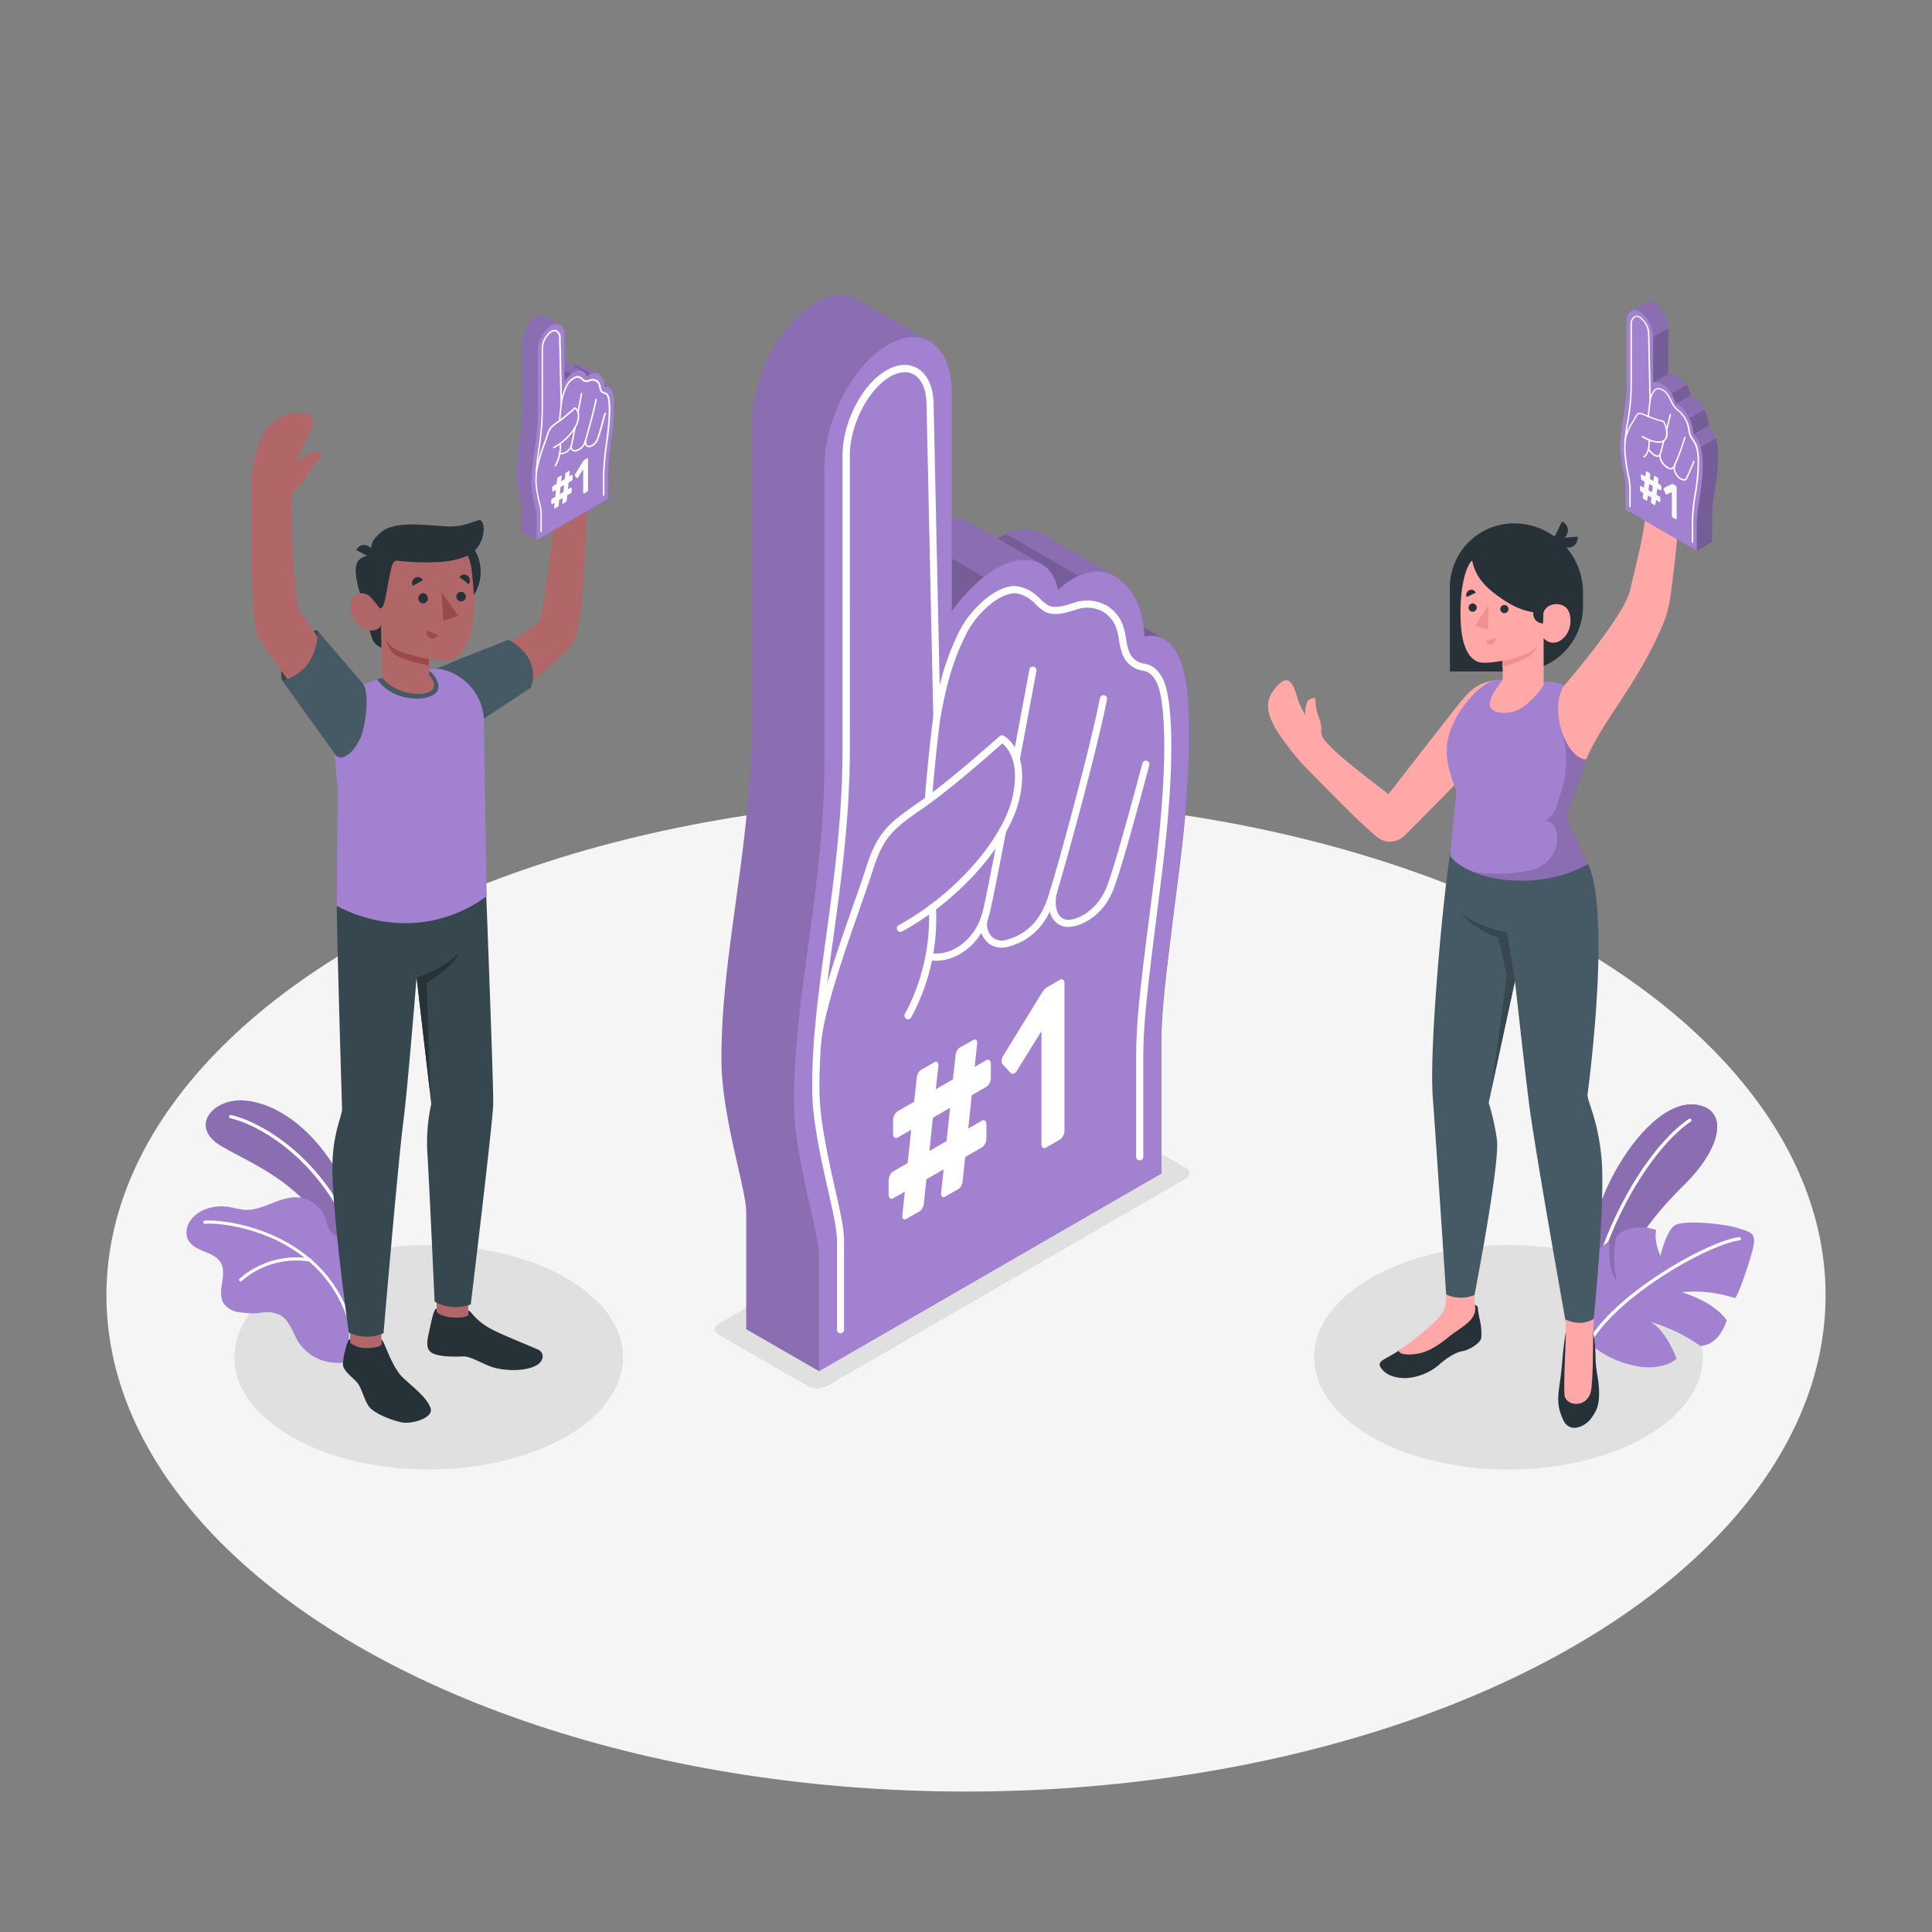 <svg xmlns="http://www.w3.org/2000/svg" viewBox="0 0 500 500"><rect x="0" y="0" width="500" height="500" fill="#808080" stroke="none"/><g id="freepik--Floor--inject-5"><ellipse id="freepik--floor--inject-5" cx="250" cy="335.21" rx="222.46" ry="128.44" style="fill:#f5f5f5"></ellipse></g><g id="freepik--Shadow--inject-5"><path id="freepik--shadow--inject-5" d="M186,345.44l23,13.27a5.49,5.49,0,0,0,5,0l92.81-53.64c1.37-.79,1.36-2.06,0-2.85L283.62,289a5.51,5.51,0,0,0-5,0L186,342.58C184.67,343.37,184.67,344.65,186,345.44Z" style="fill:#e0e0e0"></path><ellipse id="freepik--shadow--inject-5" cx="390.39" cy="351.26" rx="50.29" ry="29.04" style="fill:#e0e0e0"></ellipse><ellipse id="freepik--shadow--inject-5" cx="110.94" cy="351.26" rx="50.29" ry="29.04" style="fill:#e0e0e0"></ellipse></g><g id="freepik--Plants--inject-5"><g id="freepik--plants--inject-5"><path d="M93.83,323.69s-1.43-12.6-7.69-22.38S71.26,285.44,63.23,284.8s-14.52,6.76-5.93,11.83,23.87,10.26,30.9,29.24Z" style="fill:#A281D0"></path><path d="M93.83,323.69s-1.43-12.6-7.69-22.38S71.26,285.44,63.23,284.8s-14.52,6.76-5.93,11.83,23.87,10.26,30.9,29.24Z" style="opacity:0.15"></path><path d="M91.48,320.41l.08,0a.43.43,0,0,0,.24-.56c-8.48-20.88-24.62-29.59-32-31.29a.43.43,0,0,0-.51.32.43.43,0,0,0,.32.52c7.2,1.66,23,10.22,31.37,30.77A.4.4,0,0,0,91.48,320.41Z" style="fill:#fff"></path><path d="M48.57,320.66c.73,1.64,2.52,2.49,4.18,3.17s3.47,1.39,4.37,2.94c1.82,3.13-1.16,7.53.79,10.58a5.58,5.58,0,0,0,3.83,2.22c1.24.23,2.5.23,3.76.34a15.07,15.07,0,0,0,1.79-.14,8.15,8.15,0,0,1,5.18.55c2.49,1.4,3.25,4.54,4.77,7a11.81,11.81,0,0,0,8.38,5.26c1.12.14,3.2.35,4.34-.29l.23-.15,0,0c.15-.18.35-.4.43-.52a.22.22,0,0,0,0-.08c.44-1.62-.28-3.31-.31-5,0-.1,0-.2,0-.3.07-1.95.13-3.89.17-5.84q.14-5.37.11-10.74c0-2.33.25-4.88-.73-7.07-1.09-2.41-3.8-2.46-4.83-4.83-.41-.94-.62-2-1-2.9a8.34,8.34,0,0,0-7.1-5c-4.73-.24-9,3.59-13.7,3.24a32.24,32.24,0,0,1-3.63-.69c-3.83-.71-8.26.38-10.41,3.62A5,5,0,0,0,48.57,320.66Z" style="fill:#A281D0"></path><path d="M91.08,344h0a.4.4,0,0,0,.28-.49C84.86,319,59,315.46,53,315.9a.4.4,0,0,0-.37.43.4.4,0,0,0,.43.37c5.91-.42,31.2,3,37.59,27.05A.41.41,0,0,0,91.08,344Z" style="fill:#fff"></path><path d="M62.37,331.61a.43.43,0,0,0,.21-.11,21.47,21.47,0,0,1,17.59-5,.4.4,0,0,0,.12-.8A22.28,22.28,0,0,0,62,330.93a.4.4,0,0,0,0,.57A.44.44,0,0,0,62.37,331.61Z" style="fill:#fff"></path></g><g id="freepik--plants--inject-5"><path d="M411.27,328.11c-.17-6,1.5-16.07,7.42-26.12,6.33-10.76,14.69-18,21.71-15.77,6.55,2,5.11,10.91-4.73,20.58-6.9,6.79-13.89,15.4-17.08,25.23l-5.53,12.67Z" style="fill:#A281D0"></path><path d="M411.27,328.11c-.17-6,1.5-16.07,7.42-26.12,6.33-10.76,14.69-18,21.71-15.77,6.55,2,5.11,10.91-4.73,20.58-6.9,6.79-13.89,15.4-17.08,25.23l-5.53,12.67Z" style="fill:#A281D0"></path><g style="opacity:0.15"><path d="M411.27,328.11c-.17-6,1.5-16.07,7.42-26.12,6.33-10.76,14.69-18,21.71-15.77,6.55,2,5.11,10.91-4.73,20.58-6.9,6.79-13.89,15.4-17.08,25.23l-5.53,12.67Z"></path></g><path d="M412.36,332.59a.44.44,0,0,0,.37-.32c4.21-17.15,14.89-35.2,24.84-42a.43.43,0,0,0,.11-.59.41.41,0,0,0-.59-.11c-10.1,6.88-20.93,25.14-25.19,42.47a.44.44,0,0,0,.31.52Z" style="fill:#fff"></path><path d="M411.21,347.56a25.33,25.33,0,0,0,11.68,5.85c7.49,1.65,11-1.77,11-1.77s-2.56-7.26-6.73-9.5A42,42,0,0,1,440,348.3s4.61.34,6.87-6.59c0,0-2.48-4.4-11.52-7.24,0,0,5.67-1.07,13.58,1.46.59.28,3.7-8.67,4.73-12.83s-.66-4.2-3.88-5.27-14.34-2.29-16.5-.61-3.56,7.77-3.56,7.77-1.76-3.6-1.1-6.68a11.75,11.75,0,0,0-7-.25c-3.75,1.07-3.62,2.87-3.78,5.55a28.26,28.26,0,0,0,.62,8s-2.41-2.35-2-10.45c0,0-5.23,4-7.44,7.49S406.74,341.82,411.21,347.56Z" style="fill:#A281D0"></path><path d="M411.18,348a.43.43,0,0,0,.4-.21C418.43,335.46,442,322.1,450.19,321a.42.42,0,0,0,.36-.47.42.42,0,0,0-.48-.37c-8.34,1.11-32.27,14.69-39.23,27.19a.42.42,0,0,0,.16.58A.41.41,0,0,0,411.18,348Z" style="fill:#fff"></path></g></g><g id="freepik--foam-finger--inject-5"><g id="freepik--foam-finger--inject-5"><path d="M305.18,170a10.12,10.12,0,0,0-4-4.69h0l-5.13-3c-.35-3.28-1.69-9.21-6.64-12.76a10.16,10.16,0,0,0-1-.63l-18-10.4h0c-4.47-3-9.19-1.13-12.19.78l-7-4h0A8.66,8.66,0,0,0,246.3,134V101.63c0-6.59-2.18-11.24-5.62-13.27h0L222,77.55h0c-2.91-1.78-6.74-1.67-10.94.76h0c-9.1,5.25-16.47,19.34-16.47,31.46v76.1c0,33.43-8.05,60.69-7.87,88.75.09,14.46,6.41,33.22,6.41,39.05V344l18.82,10.85,88.6-51.15V271c0-10.1,1.17-18.54,4.67-46.21S308.67,177.34,305.18,170Z" style="fill:#A281D0"></path><path d="M305.18,170a10.12,10.12,0,0,0-4-4.69h0l-5.13-3c-.35-3.28-1.69-9.21-6.64-12.76a10.16,10.16,0,0,0-1-.63l-18-10.4h0c-4.47-3-9.19-1.13-12.19.78l-7-4h0A8.66,8.66,0,0,0,246.3,134V101.63c0-6.59-2.18-11.24-5.62-13.27h0L222,77.55h0c-2.91-1.78-6.74-1.67-10.94.76h0c-9.1,5.25-16.47,19.34-16.47,31.46v76.1c0,33.43-8.05,60.69-7.87,88.75.09,14.46,6.41,33.22,6.41,39.05V344l18.82,10.85,88.6-51.15V271c0-10.1,1.17-18.54,4.67-46.21S308.67,177.34,305.18,170Z" style="opacity:0.15"></path><path d="M300.94,165.23a6.4,6.4,0,0,0-4.79-.47,19.31,19.31,0,0,0-.12-2.37Z" style="opacity:0.15"></path><path d="M254.59,149.32a46.48,46.48,0,0,0-8.29,8.85V144.54Z" style="opacity:0.15"></path><path d="M258.11,139.39,269.62,146a8.16,8.16,0,0,1,2.8,2.83,11.14,11.14,0,0,1,1.39,3.86,20.25,20.25,0,0,1,5.31-3.68l-18.79-10.85A18.42,18.42,0,0,0,258.11,139.39Z" style="opacity:0.15"></path><path d="M211.91,354.84V324.53c0-5.83-6.32-24.59-6.41-39-.18-28.07,7.87-55.33,7.87-88.75v-76.1c0-12.13,7.37-26.21,16.47-31.46h0c9.09-5.25,16.46.32,16.46,12.45v56.54s8.46-12.26,17.49-13.21,10,7.75,10,7.75,8.18-8.37,15.57-3.08c7.12,5.11,6.76,15.13,6.76,15.13s5.54-2,9,5.27,3.49,27.13,0,54.8-4.67,36.11-4.67,46.21v32.65Z" style="fill:#A281D0"></path><path d="M217.52,345.05a.93.93,0,0,1-.92-.93V321.29c0-3-.8-6.67-2.33-13.39-1.7-7.5-4-17.77-4.08-25.71-.09-12.88,1.69-25.81,3.57-39.5,2.11-15.38,4.29-31.27,4.29-49.19V117.82c0-8.24,4.72-17.73,10.74-21.6,3.05-2,6.06-2.32,8.47-1,2.77,1.51,4.36,5,4.36,9.65l1.57,72.51a65,65,0,0,1,5.21-14.25c1.86-3.71,7-10.08,12.87-11.34,2.28-.5,4.63.68,5.82,1.42a12.83,12.83,0,0,1,2.13,1.8A12.26,12.26,0,0,0,271,156.5c1.74,1.14,4.35.32,6.86-.48a10.52,10.52,0,0,1,8.39.61,9.81,9.81,0,0,1,4.43,5.43,18.3,18.3,0,0,1,.74,3.27,16.17,16.17,0,0,0,.72,3.09,4.82,4.82,0,0,0,3.8,3.29c2.2.28,3.91,1.69,5.1,4.17,2.3,4.81,3.4,20.71-.42,50.91l-.69,5.52c-3,23.91-4.05,32-4.05,42v25.16a.93.93,0,0,1-1.85,0V274.29c0-10.14,1-18.21,4.06-42.19l.7-5.54c3.76-29.81,2.77-45.31.58-49.88-.91-1.91-2.11-2.93-3.67-3.13a6.58,6.58,0,0,1-5.28-4.45,17.25,17.25,0,0,1-.82-3.47,17.65,17.65,0,0,0-.66-2.94,8,8,0,0,0-3.58-4.44,8.7,8.7,0,0,0-6.94-.46c-2.79.88-6,1.88-8.44.26a13.23,13.23,0,0,1-2-1.72,11,11,0,0,0-1.82-1.54c-.77-.48-2.74-1.56-4.45-1.19-5,1.06-9.77,6.7-11.6,10.36-3.25,6.52-5.07,12.42-6.71,21.78a.94.94,0,0,1-1,.77.93.93,0,0,1-.86-.91l-1.75-80.71c0-4-1.23-6.87-3.38-8-1.8-1-4.14-.65-6.59.93-5.45,3.51-9.88,12.5-9.88,20V193.5c0,18.05-2.19,34-4.31,49.42-1.88,13.64-3.64,26.51-3.56,39.26.05,7.74,2.35,17.9,4,25.31,1.56,6.85,2.37,10.58,2.37,13.8v22.83A.93.93,0,0,1,217.52,345.05Z" style="fill:#fff"></path><path d="M211.54,270.91h-.09a.94.94,0,0,1-.84-1c.87-9,6.33-24.58,10.31-35.94,1.26-3.59,2.35-6.69,3.05-8.92,3-9.59,5.77-11.84,13.95-17.51s20.63-16.93,20.76-17a.93.93,0,0,1,1.05-.13c.29.15,6.94,3.82,4.1,16.33-2.64,11.6-15.7,26.36-30.38,34.32a.92.92,0,0,1-1.25-.38.91.91,0,0,1,.37-1.25c14.26-7.73,26.92-22,29.45-33.1,2.08-9.14-1.29-12.85-2.64-13.93-2.5,2.24-13.09,11.63-20.4,16.7-8.13,5.63-10.37,7.48-13.24,16.55-.72,2.26-1.81,5.37-3.07,9-3.95,11.26-9.36,26.68-10.21,35.49A.93.93,0,0,1,211.54,270.91Z" style="fill:#fff"></path><path d="M235,263.79a.92.92,0,0,1-.45-.12.93.93,0,0,1-.36-1.26,52.77,52.77,0,0,0,6.2-27.47.92.92,0,0,1,.83-1,.93.93,0,0,1,1,.83,53.57,53.57,0,0,1-6.42,28.55A.93.93,0,0,1,235,263.79Z" style="fill:#fff"></path><path d="M240.26,207.92h-.06a.93.93,0,0,1-.86-1c0-.1.69-9.54,2.18-21.46a.93.93,0,0,1,1.84.23c-1.49,11.86-2.17,21.26-2.17,21.36A.93.93,0,0,1,240.26,207.92Z" style="fill:#fff"></path><path d="M242.25,248.63a11.16,11.16,0,0,1-2-.18.93.93,0,0,1,.34-1.82c5.85,1.09,12-3.73,13.74-10.74.55-2.25,2-9.35,4.24-21.09a.92.92,0,1,1,1.81.35c-2.26,11.77-3.69,18.9-4.25,21.19C254.37,243.51,248.4,248.63,242.25,248.63Z" style="fill:#fff"></path><path d="M263.08,197l-.17,0a.92.92,0,0,1-.74-1.08c2.37-12.56,4.24-22.64,4.24-22.64a.91.91,0,0,1,1.07-.74.92.92,0,0,1,.75,1.08s-1.87,10.08-4.24,22.64A.93.93,0,0,1,263.08,197Z" style="fill:#fff"></path><path d="M259.23,245.25a5.41,5.41,0,0,1-3.73-1.41,6.42,6.42,0,0,1-1.74-6.05.92.92,0,0,1,1.08-.74,1,1,0,0,1,.74,1.09,4.61,4.61,0,0,0,1.17,4.34,3.94,3.94,0,0,0,3.85.72c7-2,9.48-7.44,10.74-11.37,2.38-7.46,10.79-38.1,13.32-51.17a1,1,0,0,1,1.09-.74.93.93,0,0,1,.73,1.09c-2.54,13.13-11,43.9-13.38,51.38-2.17,6.8-6.1,10.92-12,12.59A6.94,6.94,0,0,1,259.23,245.25Z" style="fill:#fff"></path><path d="M276.47,239.88a4.54,4.54,0,0,1-3.54-1.54c-1.59-1.79-2-5-1.08-8.18a.93.93,0,0,1,1.78.52c-.74,2.5-.46,5.15.68,6.43a3,3,0,0,0,2.94.85c3-.49,6.89-3.16,9-8,2.2-5.14,9.3-32,9.37-32.31a.93.93,0,1,1,1.79.47c-.29,1.11-7.21,27.31-9.46,32.57-2.5,5.86-7.15,8.56-10.36,9.1A7,7,0,0,1,276.47,239.88Z" style="fill:#fff"></path><path d="M249.79,299.44l-.67,6.4a3.25,3.25,0,0,1-.37,1.1,2,2,0,0,1-.73.78l-3.5,2a.58.58,0,0,1-.68,0,.87.87,0,0,1-.29-.75v-.12l.66-6.22-4.47,2.58-.66,6.4a3.06,3.06,0,0,1-.38,1.1,1.91,1.91,0,0,1-.73.78l-3.49,2a.6.6,0,0,1-.69,0,.9.9,0,0,1-.28-.75v-.12l.66-6.22-3,1.71a.7.7,0,0,1-.84,0,1.07,1.07,0,0,1-.35-.91v-3.72a3,3,0,0,1,.35-1.33,2.27,2.27,0,0,1,.84-1l3.72-2.15.93-8.62-3.5,2a.7.7,0,0,1-.84,0,1.07,1.07,0,0,1-.35-.91V289.9a2.9,2.9,0,0,1,.35-1.32,2.37,2.37,0,0,1,.84-1l4.25-2.45.71-6.37a4.12,4.12,0,0,1,.35-1.06,1.84,1.84,0,0,1,.71-.79l3.54-2.05a.6.6,0,0,1,.69,0,.9.9,0,0,1,.29.75v.18l-.67,6.1,4.43-2.55.7-6.37a3.8,3.8,0,0,1,.36-1.06,1.72,1.72,0,0,1,.71-.79l3.54-2a.58.58,0,0,1,.68,0,.9.9,0,0,1,.29.75V270l-.66,6.1,3-1.71a.7.7,0,0,1,.84,0,1.06,1.06,0,0,1,.35.91V279a2.81,2.81,0,0,1-.35,1.33,2.27,2.27,0,0,1-.84.95l-3.76,2.17-.89,8.6,3.5-2a.7.7,0,0,1,.84,0,1.06,1.06,0,0,1,.35.91v3.72a2.81,2.81,0,0,1-.35,1.33,2.27,2.27,0,0,1-.84.95Zm-9.25-1.56,4.42-2.56.93-8.62-4.47,2.58Z" style="fill:#fff"></path><path d="M259.48,275.44a1.32,1.32,0,0,1-.25-1,3.09,3.09,0,0,1,.47-1.33l9.6-15.63c.24-.37.48-.74.73-1.1a2.58,2.58,0,0,1,.82-.8l3.45-2a.7.7,0,0,1,.84,0,1.06,1.06,0,0,1,.35.91v38.11a2.79,2.79,0,0,1-.35,1.33,2.37,2.37,0,0,1-.84,1l-3.58,2.06a.7.7,0,0,1-.84,0,1.08,1.08,0,0,1-.36-.92V266.87L263.24,277a1.92,1.92,0,0,1-.86.83.73.73,0,0,1-.82-.15Z" style="fill:#fff"></path></g></g><g id="freepik--character-2--inject-5"><path d="M412.3,344.58a40.1,40.1,0,0,1,.62,6.57c.08,4,.81,5.41.91,8.68.11,3.75-.54,5.15-2.05,7.25s-5.51,4-7.19.46-1.47-5.89-.93-9.56.63-5.89.95-8.79c.28-2.55.62-4.48.62-4.48Z" style="fill:#263238"></path><path d="M401,313.2l13.14-.24c-.19,8.78-1.59,23.38-1.81,31.62-.05,1.55,0,12-.55,15.23-.88,4.79-6.56,4.14-6.87,1.28s.37-15.12.35-16.38c0-5.28-2.42-19.07-3.72-28.54C401.45,315.7,401,313.65,401,313.2Z" style="fill:#ffa8a7"></path><path d="M381.65,337.75s.68,0,.79.59a27.72,27.72,0,0,0,.43,2.78,16,16,0,0,1,.47,5.21c-.23,1.22-3,3.05-4.94,3.37s-4.61,2.21-6.11,3.62a14.67,14.67,0,0,1-8.5,3.34c-3.2,0-5.42-1.06-6.47-2.77s1-1.92,4.61-4.29l2.83-1.83c5.78-3.78,7.9-5.8,9.53-9.58Z" style="fill:#263238"></path><path d="M374.25,335.69C374.34,333,373,313,373,313l11.31,1.27c-2.67,16-2.89,21.4-2.59,23.72h0a2.07,2.07,0,0,1,.07.67c0,3.1-3.5,4.77-6.23,6.84-1.08.81-3.85,3.33-7.1,4.43-2.1.72-6,1-6.48-.29,3.32-2.53,7.84-5.85,10.48-8.74C373.67,339.48,374.15,338.41,374.25,335.69Z" style="fill:#ffa8a7"></path><path d="M411,223.62c6.17,13.47-.17,59.77-.17,59.77.19,2.18,2.69,6.49,3.62,16.11,1.1,11.37-2,41.8-2,41.8s-3,2.25-7.36.16c0,0-8-44.72-9.39-56-1.24-9.86-3.63-31.55-3.63-31.55l-6.79,31.5a59,59,0,0,1,2.15,9.74c.65,6.65-5.83,40-5.83,40a9.14,9.14,0,0,1-7.33-.14s-2.87-43.12-3.47-51.13c-1-13.45,3-55,4.66-63.84Z" style="fill:#455a64"></path><path d="M392.05,253.88l-2-12.52s-8.47-1.75-12.32-5.36a21.9,21.9,0,0,0,10,6.65l2.25,9.64-3.93,29.17Z" style="fill:#37474f"></path><path d="M329.37,179c3.24-4.66,4.92-3.37,6.18.89A19.82,19.82,0,0,0,337.8,185a9.66,9.66,0,0,1,.28-2.75,2,2,0,0,1,2.13-1.57c.41.1.1,1.1.46,2.78.46,2.14,1.36,3.21,1.26,5.59a3.74,3.74,0,0,0,.83,2.46c2.82,3.56,10.88,9.64,16.58,14,3.55-4.56,11.49-14.76,15.3-19.63,5.22-6.68,6.91-9.27,13-9.92a12.41,12.41,0,0,0-4.68,3.68c-2.36,2.84.67,16.18.67,16.18s-18,18.43-19.91,20.22c-.28.26-.56.5-.85.72a5.15,5.15,0,0,1-6.39-.09c-5.29-4.27-13.46-13-18.08-17.54a64.44,64.44,0,0,1-5.86-7C327.55,185.51,327.34,181.93,329.37,179Z" style="fill:#ffa8a7"></path><path d="M400,176.36h0c8,.55,8.55,4.4,10.55,8.62a13.67,13.67,0,0,1,.38,10.29l-5.57,16.1s2.61,6.3,5.63,12.25c-14,7.79-31.4,3.7-35.6-2-.18-1.21.9-10.64,1.57-16.8-2.46-6.17-3.11-10.08-2.08-14.16,1.93-7.57,9.41-14.94,12.72-14.68Z" style="fill:#A281D0"></path><path d="M396.45,225.13a8.44,8.44,0,0,0,6.29-10.28c-.05-.17-.1-.32-.14-.44a2.75,2.75,0,0,0-2.83-1.88h0a8.17,8.17,0,0,0,3.49-5.2l.73-2.24a26.23,26.23,0,0,0,.25-15.71l0-.14,5.94-3.38,1,.72a14,14,0,0,1-.22,8.69l-5.57,16.1s2.61,6.3,5.63,12.25a36.12,36.12,0,0,1-29.84,2A40.78,40.78,0,0,0,396.45,225.13Z" style="opacity:0.15"></path><path d="M430.32,161.7c-6.62,15.59-15.66,24.86-19.82,34.86-5.46-.37-9.71-13.54-5.65-19.17,0,0,15.61-18,17.06-24.77,1.28-6,4.06-15.64,3.91-20.73a3.5,3.5,0,0,0-1-2.26c-1.68-1.81-1.68-3.26-2.76-5.25-.84-1.55-1.75-2.13-1.49-2.48a2,2,0,0,1,2.72-.2,10.44,10.44,0,0,1,2.06,2,20.3,20.3,0,0,0-1.64-5.5c-1.85-4.19-1.4-6.33,4.26-4.84,3.55.94,5.77,3.89,6.3,12.41a81.48,81.48,0,0,1,.06,10.65c-.61,6.56-1.28,12.84-2.09,18.28A29,29,0,0,1,430.32,161.7Z" style="fill:#ffa8a7"></path><path d="M444.06,113.45a6.89,6.89,0,0,0-1.88-3.28,10.41,10.41,0,0,0-1.42-4.79c-1.54-2.89-3.25-3.12-3.25-3.12a7.55,7.55,0,0,0-2.1-4c-1.88-2-3.65-1.47-3.65-1.47V85a8.25,8.25,0,0,0-3.44-6.58h0a2.19,2.19,0,0,0-2.28-.16h0l-3.83,2.21-.15.08h0A3.1,3.1,0,0,0,421,83.24V99.15c0,7-1.69,10.74-1.65,16.65,0,3,1.34,8.49,1.34,9.7v6.34l18.52,10.69,3.93-2.27v-6.82c0-2.11.24-3.6,1-8.53S444.79,115.82,444.06,113.45Z" style="fill:#A281D0"></path><path d="M444.06,113.45a6.89,6.89,0,0,0-1.88-3.28,10.41,10.41,0,0,0-1.42-4.79c-1.54-2.89-3.25-3.12-3.25-3.12a7.55,7.55,0,0,0-2.1-4c-1.88-2-3.65-1.47-3.65-1.47V85a8.25,8.25,0,0,0-3.44-6.58h0a2.19,2.19,0,0,0-2.28-.16h0l-3.83,2.21-.15.08h0A3.1,3.1,0,0,0,421,83.24V99.15c0,7-1.69,10.74-1.65,16.65,0,3,1.34,8.49,1.34,9.7v6.34l18.52,10.69,3.93-2.27v-6.82c0-2.11.24-3.6,1-8.53S444.79,115.82,444.06,113.45Z" style="opacity:0.15"></path><path d="M435.8,139.55l3.36,3,3.93-2.27v-6.82c0-2.11.24-3.6,1-8.53s.73-9.09,0-11.46a.14.14,0,0,0,0-.06l-7.28,4.21Z" style="opacity:0.15"></path><path d="M442.18,110.16a10.17,10.17,0,0,0-1.09-4.14l-4.29,2.48-2.1,2.35,3.55,1.59,3.93-2.27Z" style="opacity:0.15"></path><path d="M431.3,102.6l2.28,1.93,3.93-2.27a6.86,6.86,0,0,0-1-2.66Z" style="opacity:0.15"></path><polygon points="431.76 96.77 427.83 99.03 427.83 87.22 431.76 84.95 431.76 96.77" style="opacity:0.15"></polygon><path d="M420.64,131.84V125.5c0-1.21-1.32-6.66-1.34-9.7,0-5.91,1.65-9.67,1.65-16.65V83.24c0-2.53,1.54-3.7,3.44-2.6h0a8.25,8.25,0,0,1,3.44,6.58V99s1.77-.52,3.65,1.46a7.59,7.59,0,0,1,2.1,4s1.71.23,3.25,3.12a10.41,10.41,0,0,1,1.42,4.79,6.89,6.89,0,0,1,1.88,3.28c.74,2.37.74,6.52,0,11.46s-1,6.42-1,8.53v6.82Z" style="fill:#A281D0"></path><path d="M438,140.48a.19.19,0,0,1-.2-.19V135a50.42,50.42,0,0,1,.85-7.84l.15-1c.79-5.32.57-8.83.11-10.33a5.69,5.69,0,0,0-.88-1.76,5.63,5.63,0,0,1-1-2,7.25,7.25,0,0,1-.16-.89,8,8,0,0,0-.15-.8,7.55,7.55,0,0,0-.81-2,7.8,7.8,0,0,0-1.56-1.91,6.4,6.4,0,0,1-1.65-1.82c-.14-.26-.27-.54-.39-.8s-.26-.55-.41-.81a6.75,6.75,0,0,0-1-1.47c-1.1-1-2-.9-2.3-.68a4.73,4.73,0,0,0-1.36,2.86.19.19,0,0,1-.21.15.18.18,0,0,1-.17-.18l-.37-17.3a5.19,5.19,0,0,0-2.27-4.23,1.19,1.19,0,0,0-1.18,0,2,2,0,0,0-.7,1.74V99.82a53.53,53.53,0,0,1-.9,9.3,41.66,41.66,0,0,0-.74,7.34,45.6,45.6,0,0,0,.84,6.28,23,23,0,0,1,.5,3.44V131a.2.2,0,1,1-.39,0v-4.77a23.86,23.86,0,0,0-.49-3.37,46.22,46.22,0,0,1-.85-6.35,42.14,42.14,0,0,1,.75-7.4,53,53,0,0,0,.9-9.24V84a2.33,2.33,0,0,1,.88-2.07,1.54,1.54,0,0,1,1.55,0,5.59,5.59,0,0,1,2.49,4.57l.34,15.95a3.72,3.72,0,0,1,1.13-1.77c.42-.36,1.56-.49,2.81.69a7.26,7.26,0,0,1,1.11,1.56c.15.27.29.56.42.83s.25.53.38.78a6,6,0,0,0,1.56,1.71,7.66,7.66,0,0,1,1.64,2,7.94,7.94,0,0,1,.86,2c.07.29.11.57.15.84a6.07,6.07,0,0,0,.16.85,5.24,5.24,0,0,0,.91,1.83,5.89,5.89,0,0,1,.95,1.89c.48,1.54.7,5.11-.1,10.5l-.14,1a48.94,48.94,0,0,0-.85,7.79v5.26A.19.19,0,0,1,438,140.48Z" style="fill:#fafafa"></path><path d="M429.23,114.61a8.67,8.67,0,0,1-4.28-1.48.18.18,0,0,1-.06-.26.19.19,0,0,1,.26-.07c2,1.21,3.9,1.7,5,1.27a1.49,1.49,0,0,0,.93-1,5.67,5.67,0,0,0-.7-3.85,30.36,30.36,0,0,1-4.31-1.45c-1.75-.81-2.07-.86-2.59.19-.15.3-.38.69-.65,1.14a14,14,0,0,0-2.11,4.91.2.2,0,1,1-.39,0,14.23,14.23,0,0,1,2.17-5.06c.26-.45.49-.83.63-1.12.7-1.41,1.41-1.15,3.1-.37a30.55,30.55,0,0,0,4.32,1.44.19.19,0,0,1,.12.09c.06.09,1.37,2.33.78,4.23a1.85,1.85,0,0,1-1.16,1.23A3.13,3.13,0,0,1,429.23,114.61Z" style="fill:#fafafa"></path><path d="M425.47,118.38a.2.2,0,0,1-.11-.36c1.49-1,1.23-4.12,1.23-4.15a.2.2,0,1,1,.39,0c0,.14.28,3.4-1.41,4.51A.19.19,0,0,1,425.47,118.38Z" style="fill:#fafafa"></path><path d="M426.57,108h0a.2.2,0,0,1-.18-.2s.15-1.83.46-4a.19.19,0,0,1,.22-.16.18.18,0,0,1,.16.22c-.31,2.12-.45,3.92-.45,3.94A.19.19,0,0,1,426.57,108Z" style="fill:#fafafa"></path><path d="M429,118.26c-.72,0-1.64-.68-2.51-1.85a.18.18,0,0,1,0-.27.19.19,0,0,1,.27,0c1,1.35,1.87,1.75,2.3,1.68a.57.57,0,0,0,.45-.44c.12-.34.42-1.47.89-3.38a.19.19,0,0,1,.23-.14.19.19,0,0,1,.14.23c-.47,1.92-.77,3.07-.89,3.41a1,1,0,0,1-.76.71Z" style="fill:#fafafa"></path><path d="M431.34,111.2h0a.19.19,0,0,1-.14-.23l.88-3.71a.2.2,0,0,1,.24-.14.19.19,0,0,1,.14.23s-.39,1.65-.89,3.71A.19.19,0,0,1,431.34,111.2Z" style="fill:#fafafa"></path><path d="M432.44,121.53a2.85,2.85,0,0,1-1.7-.88,3.8,3.8,0,0,1-1.35-3,.2.2,0,0,1,.23-.14.2.2,0,0,1,.15.24,3.49,3.49,0,0,0,1.23,2.58c.66.57,1.2.84,1.56.77a.74.74,0,0,0,.51-.48,56.38,56.38,0,0,0,2.78-7.45.2.2,0,0,1,.23-.14.19.19,0,0,1,.14.24,57.75,57.75,0,0,1-2.8,7.53,1.16,1.16,0,0,1-.79.68Z" style="fill:#fafafa"></path><path d="M435.79,124.4a2.72,2.72,0,0,1-1.6-.86,3.26,3.26,0,0,1-1-3.1.19.19,0,1,1,.35.15,2.91,2.91,0,0,0,.93,2.68,2.18,2.18,0,0,0,1.37.74.53.53,0,0,0,.37-.18,36.43,36.43,0,0,0,1.94-4.45.19.19,0,0,1,.24-.12.2.2,0,0,1,.12.25,37.71,37.71,0,0,1-2,4.57,1,1,0,0,1-.66.32Z" style="fill:#fafafa"></path><path d="M428.56,129.4l-.14,1.18a.2.2,0,0,1-.08.14.14.14,0,0,1-.15,0l-.73-.42a.34.34,0,0,1-.15-.16.49.49,0,0,1-.06-.23v0l.14-1.14-.93-.54-.14,1.18a.22.22,0,0,1-.08.14.14.14,0,0,1-.15,0l-.73-.42a.39.39,0,0,1-.15-.16.49.49,0,0,1-.06-.23v0l.14-1.14-.62-.36a.58.58,0,0,1-.17-.2.63.63,0,0,1-.08-.28v-.77a.23.23,0,0,1,.08-.2.15.15,0,0,1,.17,0l.78.44.19-1.57-.73-.42a.58.58,0,0,1-.17-.2.63.63,0,0,1-.08-.28v-.78a.23.23,0,0,1,.08-.19.14.14,0,0,1,.17,0l.89.52.15-1.16a.26.26,0,0,1,.07-.14.12.12,0,0,1,.15,0l.74.42a.35.35,0,0,1,.14.17.46.46,0,0,1,.06.22v0l-.13,1.11.92.54.15-1.16a.26.26,0,0,1,.07-.14.12.12,0,0,1,.15,0l.74.42a.4.4,0,0,1,.14.17.46.46,0,0,1,.06.22v0l-.13,1.12.62.35a.58.58,0,0,1,.17.2.61.61,0,0,1,.07.28v.78a.22.22,0,0,1-.07.19.14.14,0,0,1-.17,0l-.79-.46-.19,1.59.73.42a.45.45,0,0,1,.18.2.54.54,0,0,1,.07.27v.78a.21.21,0,0,1-.07.19.15.15,0,0,1-.18,0Zm-1.94-2.56.93.54.19-1.58-.93-.54Z" style="fill:#fafafa"></path><path d="M430.58,126.72a.54.54,0,0,1-.05-.27.19.19,0,0,1,.1-.17l2-1,.15,0a.18.18,0,0,1,.17,0l.72.42a.45.45,0,0,1,.18.2.54.54,0,0,1,.07.27v8a.22.22,0,0,1-.07.19.15.15,0,0,1-.18,0l-.75-.44a.39.39,0,0,1-.17-.2.56.56,0,0,1-.08-.27v-6.09l-1.31.61a.18.18,0,0,1-.18,0,.6.6,0,0,1-.17-.23Z" style="fill:#fafafa"></path><path d="M375.23,173.78h17.53a16.92,16.92,0,0,0,16.92-16.92v-3.54a17.87,17.87,0,0,0-17.87-17.87h0A16.58,16.58,0,0,0,375.23,152Z" style="fill:#263238"></path><path d="M381,145.08c-.89.47-3.28,5-3,15,.19,8.44,2.92,10.52,4.3,11.12s4,.24,6.59-.19V176s-3.55,4.13-3.33,6.45,5.14,2.87,8.47.61a21.71,21.71,0,0,0,5.46-5.72V165.14a3.23,3.23,0,0,0,4.58.43c2.84-1.89,2.95-6.56,1.3-8.24s-5.22-1.14-5.88,1.18c0,0-4.17.73-9.76-2.87C383.6,151.76,381.74,148.66,381,145.08Z" style="fill:#ffa8a7"></path><path d="M379.57,154.52l2.36-1.13a1.25,1.25,0,0,0-1.7-.65A1.38,1.38,0,0,0,379.57,154.52Z" style="fill:#263238"></path><path d="M389.33,153.77l2.21,1.39a1.25,1.25,0,0,0-.36-1.78A1.37,1.37,0,0,0,389.33,153.77Z" style="fill:#263238"></path><path d="M399.5,156.18l-.15,5.16a2.51,2.51,0,0,1-2.56-2.57A2.72,2.72,0,0,1,399.5,156.18Z" style="fill:#263238"></path><path d="M402,139.62l2.22-4.66a2.5,2.5,0,0,1,1.3,3.39A2.71,2.71,0,0,1,402,139.62Z" style="fill:#263238"></path><path d="M403.14,139.33l5.14-.45a2.5,2.5,0,0,1-2.25,2.84A2.71,2.71,0,0,1,403.14,139.33Z" style="fill:#263238"></path><path d="M388.27,157.61a1.06,1.06,0,1,0,1.11-1.05A1.08,1.08,0,0,0,388.27,157.61Z" style="fill:#263238"></path><path d="M387,165.08l-2.46.79a1.27,1.27,0,0,0,1.6.88A1.35,1.35,0,0,0,387,165.08Z" style="fill:#f28f8f"></path><path d="M380.07,157.16a1.07,1.07,0,0,0,1,1.16,1.09,1.09,0,0,0,1.11-1,1.08,1.08,0,0,0-1-1.16A1.09,1.09,0,0,0,380.07,157.16Z" style="fill:#263238"></path><polygon points="385.25 156.56 385.08 162.94 381.72 161.9 385.25 156.56" style="fill:#f28f8f"></polygon><path d="M388.8,171c2.72-.36,8.3-2,9.17-4.17a5.71,5.71,0,0,1-2,2.82c-1.67,1.43-7.21,3-7.21,3Z" style="fill:#f28f8f"></path></g><g id="freepik--character-1--inject-5"><path d="M147.65,167.2c2.7-3.91,3.21-11,4.42-36.32.15-3-7.89,2.3-8.53,4.27-.52,1.58-2.54,23.68-4.21,25.86-3.51,3.47-16.66,10.68-22.07,11.53s-6.19,4.68-6.19,4.68,6,13,14.09,8.49C130.53,182.73,145.8,169.89,147.65,167.2Z" style="fill:#b16668"></path><path d="M112.63,173.06c2.7-.81,4.82-2,8.48-3.36,4.89-1.88,10.46-4.14,10.46-4.14s8.69,4.09,5.82,12.41l-13.24,8.7Z" style="fill:#455a64"></path><path d="M158.38,101.15a2.11,2.11,0,0,0-.84-1h0l-1.07-.62a3.79,3.79,0,0,0-1.39-2.66l-.22-.13-3.77-2.18h0a2.27,2.27,0,0,0-2.55.16l-1.45-.84h0a1.75,1.75,0,0,0-1-.28V86.86a3.08,3.08,0,0,0-1.18-2.78h0L141,81.83h0a2.19,2.19,0,0,0-2.29.16h0c-1.9,1.09-3.44,4-3.44,6.57v15.9c0,7-1.68,12.69-1.64,18.55,0,3,1.34,6.94,1.34,8.16v6.33l3.93,2.27,18.52-10.69v-6.82a80.2,80.2,0,0,1,1-9.66C159.11,106.82,159.11,102.68,158.38,101.15Z" style="fill:#A281D0"></path><path d="M158.38,101.15a2.11,2.11,0,0,0-.84-1h0l-1.07-.62a3.79,3.79,0,0,0-1.39-2.66l-.22-.13-3.77-2.18h0a2.27,2.27,0,0,0-2.55.16l-1.45-.84h0a1.75,1.75,0,0,0-1-.28V86.86a3.08,3.08,0,0,0-1.18-2.78h0L141,81.83h0a2.19,2.19,0,0,0-2.29.16h0c-1.9,1.09-3.44,4-3.44,6.57v15.9c0,7-1.68,12.69-1.64,18.55,0,3,1.34,6.94,1.34,8.16v6.33l3.93,2.27,18.52-10.69v-6.82a80.2,80.2,0,0,1,1-9.66C159.11,106.82,159.11,102.68,158.38,101.15Z" style="opacity:0.15"></path><path d="M157.49,100.15a1.35,1.35,0,0,0-1-.1,3.72,3.72,0,0,0,0-.5Z" style="opacity:0.15"></path><path d="M147.81,96.82a10,10,0,0,0-1.73,1.85V95.83Z" style="opacity:0.15"></path><path d="M148.54,94.75,151,96.13a1.59,1.59,0,0,1,.58.6,2.11,2.11,0,0,1,.29.8,4.24,4.24,0,0,1,1.12-.77L149,94.5A3,3,0,0,0,148.54,94.75Z" style="opacity:0.15"></path><path d="M138.89,139.77v-6.33c0-1.22-1.32-5.14-1.34-8.16,0-5.87,1.64-11.56,1.64-18.55V90.83c0-2.53,1.54-5.48,3.45-6.57h0c1.9-1.1,3.44.06,3.44,2.6V98.67s1.76-2.56,3.65-2.76a1.83,1.83,0,0,1,2.09,1.62s1.71-1.75,3.26-.64a4,4,0,0,1,1.41,3.16s1.16-.43,1.89,1.1.73,5.67,0,11.45a80.2,80.2,0,0,0-1,9.66v6.82Z" style="fill:#A281D0"></path><path d="M140.06,137.72a.19.19,0,0,1-.19-.19v-4.77a14.23,14.23,0,0,0-.49-2.8,28.1,28.1,0,0,1-.85-5.37,57.09,57.09,0,0,1,.75-8.26,73.17,73.17,0,0,0,.89-10.27V90.24a5.79,5.79,0,0,1,2.25-4.51,1.69,1.69,0,0,1,1.77-.21,2.16,2.16,0,0,1,.91,2l.33,15.16a12.88,12.88,0,0,1,1.09-3,4.67,4.67,0,0,1,2.68-2.37,1.7,1.7,0,0,1,1.22.3,2.69,2.69,0,0,1,.45.37,2,2,0,0,0,.36.31c.36.24.91.07,1.43-.1a2.23,2.23,0,0,1,1.75.13,2,2,0,0,1,.93,1.14,3.75,3.75,0,0,1,.16.68,2.31,2.31,0,0,0,.15.64,1,1,0,0,0,.79.69,1.38,1.38,0,0,1,1.07.87c.48,1,.71,4.33-.09,10.64l-.15,1.16a69.22,69.22,0,0,0-.84,8.77v5.26a.2.2,0,0,1-.2.19.2.2,0,0,1-.19-.19v-5.26a68.31,68.31,0,0,1,.85-8.82L157,113c.79-6.22.58-9.46.13-10.42a1,1,0,0,0-.77-.65,1.38,1.38,0,0,1-1.1-.93,3.39,3.39,0,0,1-.18-.73,3.65,3.65,0,0,0-.13-.61,1.72,1.72,0,0,0-.75-.93,1.85,1.85,0,0,0-1.45-.1,2.08,2.08,0,0,1-1.77.06,2.35,2.35,0,0,1-.41-.36,2.69,2.69,0,0,0-.38-.32,1.41,1.41,0,0,0-.93-.25,4.34,4.34,0,0,0-2.43,2.16,15.15,15.15,0,0,0-1.4,4.56.2.2,0,0,1-.21.15.17.17,0,0,1-.17-.18l-.37-16.87a1.81,1.81,0,0,0-.71-1.68,1.32,1.32,0,0,0-1.37.19,5.46,5.46,0,0,0-2.07,4.19v15.82a73.58,73.58,0,0,1-.9,10.32,57.81,57.81,0,0,0-.74,8.21,27.64,27.64,0,0,0,.84,5.29,14,14,0,0,1,.5,2.88v4.77A.19.19,0,0,1,140.06,137.72Z" style="fill:#fff"></path><path d="M138.81,122.23h0a.19.19,0,0,1-.17-.21,41.21,41.21,0,0,1,2.15-7.51c.27-.75.49-1.4.64-1.86.63-2,1.21-2.48,2.92-3.66s4.31-3.54,4.33-3.56a.18.18,0,0,1,.22,0c.06,0,1.45.8.86,3.41-.55,2.43-3.28,5.51-6.35,7.17a.19.19,0,0,1-.26-.07.2.2,0,0,1,.08-.27c3-1.61,5.62-4.59,6.15-6.91.44-1.91-.27-2.69-.55-2.91-.52.46-2.74,2.43-4.26,3.49-1.7,1.17-2.17,1.56-2.77,3.45-.15.48-.38,1.13-.64,1.88a41.06,41.06,0,0,0-2.14,7.42A.19.19,0,0,1,138.81,122.23Z" style="fill:#fff"></path><path d="M143.71,120.74a.15.15,0,0,1-.09,0,.2.2,0,0,1-.08-.26,11.07,11.07,0,0,0,1.3-5.74.21.21,0,0,1,.17-.22.2.2,0,0,1,.21.18,11.06,11.06,0,0,1-1.34,6A.18.18,0,0,1,143.71,120.74Z" style="fill:#fff"></path><path d="M144.81,109.07h0a.19.19,0,0,1-.18-.21s.15-2,.46-4.48a.19.19,0,0,1,.21-.17.19.19,0,0,1,.17.22c-.31,2.47-.45,4.44-.45,4.46A.2.2,0,0,1,144.81,109.07Z" style="fill:#fff"></path><path d="M145.23,117.58a3,3,0,0,1-.42,0,.2.2,0,0,1-.15-.23.19.19,0,0,1,.22-.15,2.72,2.72,0,0,0,2.88-2.24c.11-.48.41-2,.88-4.41a.19.19,0,1,1,.38.07c-.47,2.46-.77,4-.89,4.43A3.21,3.21,0,0,1,145.23,117.58Z" style="fill:#fff"></path><path d="M149.58,106.79h0a.19.19,0,0,1-.16-.22c.5-2.63.89-4.73.89-4.73a.19.19,0,0,1,.22-.16.2.2,0,0,1,.16.23s-.39,2.1-.89,4.73A.2.2,0,0,1,149.58,106.79Z" style="fill:#fff"></path><path d="M148.78,116.87a1.14,1.14,0,0,1-.78-.29,1.35,1.35,0,0,1-.37-1.27.2.2,0,0,1,.23-.15.18.18,0,0,1,.15.22,1,1,0,0,0,.25.91.8.8,0,0,0,.8.15,3.24,3.24,0,0,0,2.25-2.38c.5-1.55,2.25-8,2.78-10.69a.2.2,0,0,1,.23-.15.2.2,0,0,1,.15.23c-.53,2.74-2.29,9.17-2.79,10.73a3.64,3.64,0,0,1-2.51,2.63A1.37,1.37,0,0,1,148.78,116.87Z" style="fill:#fff"></path><path d="M152.38,115.75a1,1,0,0,1-.74-.32,1.86,1.86,0,0,1-.22-1.71.18.18,0,0,1,.24-.13.19.19,0,0,1,.13.24,1.49,1.49,0,0,0,.14,1.34.64.64,0,0,0,.61.18,2.76,2.76,0,0,0,1.88-1.67c.45-1.08,1.94-6.7,2-6.76a.21.21,0,0,1,.24-.14.2.2,0,0,1,.14.24c-.06.23-1.51,5.71-2,6.81a3.06,3.06,0,0,1-2.16,1.9Z" style="fill:#fff"></path><path d="M146.8,128.19l-.13,1.34a.9.9,0,0,1-.08.23.35.35,0,0,1-.16.16l-.73.43a.12.12,0,0,1-.14,0,.18.18,0,0,1-.06-.16v0l.14-1.3-.93.54-.14,1.33a.78.78,0,0,1-.08.23.42.42,0,0,1-.15.17l-.73.42a.14.14,0,0,1-.15,0,.18.18,0,0,1-.06-.16v0l.14-1.3-.62.36c-.07,0-.13,0-.17,0a.23.23,0,0,1-.08-.19v-.78a.63.63,0,0,1,.08-.28.42.42,0,0,1,.17-.2l.78-.44.19-1.81-.73.43a.13.13,0,0,1-.17,0,.23.23,0,0,1-.08-.19v-.78a.63.63,0,0,1,.08-.28.49.49,0,0,1,.17-.2l.89-.51.15-1.33a.63.63,0,0,1,.07-.22.42.42,0,0,1,.15-.17l.74-.42a.11.11,0,0,1,.14,0,.2.2,0,0,1,.06.16v0l-.14,1.27.93-.53.15-1.33a.63.63,0,0,1,.07-.22.42.42,0,0,1,.15-.17l.74-.42a.11.11,0,0,1,.14,0,.2.2,0,0,1,.06.16v0l-.14,1.27.62-.36a.17.17,0,0,1,.18,0,.22.22,0,0,1,.07.19v.78a.61.61,0,0,1-.07.28.51.51,0,0,1-.18.2l-.78.45-.19,1.8.73-.43a.17.17,0,0,1,.18,0,.22.22,0,0,1,.07.19v.78a.61.61,0,0,1-.07.28.51.51,0,0,1-.18.2Zm-1.93-.32.93-.54.19-1.8-.93.54Z" style="fill:#fff"></path><path d="M148.83,123.18a.29.29,0,0,1-.05-.22.63.63,0,0,1,.1-.28l2-3.26.15-.23a.57.57,0,0,1,.18-.17l.72-.42a.15.15,0,0,1,.17,0,.23.23,0,0,1,.08.19v8a.56.56,0,0,1-.08.27.44.44,0,0,1-.17.2l-.75.44a.15.15,0,0,1-.18,0,.22.22,0,0,1-.07-.19v-6.09l-1.31,2.12a.51.51,0,0,1-.18.18.19.19,0,0,1-.18,0Z" style="fill:#fff"></path><rect x="90.61" y="337.91" width="8.1" height="13.86" transform="translate(189.31 689.68) rotate(180)" style="fill:#b16668"></rect><path d="M98.71,347.77v-1.15c.77.33,2.57,7.2,5.78,10.13,2.56,2.33,6,5,6.93,7.62s-4.85,4.19-7.24,3.77c-2.77-.49-7.58-2.44-8.78-4.25s-1.78-4.48-2.76-5.81-3.24-2.81-3.77-4.34c-.29-.84.06-2.69.47-4.25s.78-3,1.27-2.87v.88a6.41,6.41,0,0,0,4,1.37C95.84,348.91,98.72,348.68,98.71,347.77Z" style="fill:#263238"></path><polygon points="113.02 341.4 121.11 341.68 121.51 327.01 113.02 326.73 113.02 341.4" style="fill:#b16668"></polygon><path d="M121.19,339.18c.42,0,.77.61,1.69,1.61a17.45,17.45,0,0,0,4.77,3.43c3,1.52,8.92,3.85,11.59,5.06,1.67.75,1.59,2.76-.13,3.9s-5.88,2-10.88.86c-2.72-.61-6.26-3.12-8.5-3s-6.44.11-8.09-1-1-3.58-.53-5.67c.51-2.29,1.15-5.85,1.91-5.69v.78c1,1.48,6,2.08,8.13,1Z" style="fill:#263238"></path><path d="M87.16,234.4c0,7.74,1.37,52.71,1.37,52.71-.19,2.23-2.33,6.18-2.5,14.2-.24,11.62,4.23,43.53,4.23,43.53a10.65,10.65,0,0,0,9,.18s3.67-43.26,5.12-54.76c1.27-10,3.42-37.32,3.42-37.32l3.81,32.78a46.1,46.1,0,0,0-1,12.87c.37,5.32,1.87,38.27,1.87,38.27a11.07,11.07,0,0,0,9.35.71s5.71-47,5.81-51.85c.1-5.57-2.12-62.39-2.12-62.39Z" style="fill:#37474f"></path><path d="M107.82,252.94a29.94,29.94,0,0,0,11.27-6.46s-2.17,4.07-8.64,7.86l.86,28.62Z" style="fill:#263238"></path><path d="M82.19,163.24c-.8-.45-4.61,1.23-7,4.34s-2.8,7.57-2.11,8.54,10-2.77,10-2.77Z" style="fill:#37474f"></path><path d="M92.48,177.52a7.46,7.46,0,0,0-3.9,4.06c-.64,1.62-2.56,4.24-2.56,7.33l1.37,15.54-.23,30c11.62,6.13,26.4,6.54,38.8-2.51,0,0-.7-38.57-.7-44.87,0-.29,0-.58,0-.87a14.2,14.2,0,0,0-11.19-13.05c-2.19-.49-14.2,2-14.2,2l-7.37,2.43Z" style="fill:#A281D0"></path><path d="M67.08,165c1.38,3.12,17.74,25,21.67,30.24,10.22-4.95,2.69-16.88,2.69-16.88s-11.8-17.24-13.72-20.15a6.77,6.77,0,0,1-.9-2.43c-.29-1.58-2-21-1.31-26.86a4.35,4.35,0,0,1,1.43-2.71c2.11-1.88,2.8-3.56,4.25-5.74,1.14-1.69,2.27-2.26,2-2.69a2.32,2.32,0,0,0-3.11-.54,16.19,16.19,0,0,0-3,2.4,21.43,21.43,0,0,1,2.41-6.49c2.61-4.63,2.32-7.15-4.38-6-4.19.69-8.15,4.15-9.7,13.93A85.65,85.65,0,0,0,65,131.7c-.08,8.22.22,21.22.65,26.9C65.81,161.47,65.69,161.89,67.08,165Z" style="fill:#b16668"></path><path d="M94,177,82.19,163.24s.64,10.35-9.13,12.88L86.56,195c1.52,2.85,6.24-.54,7.55-6.72C95.94,179.64,94,177,94,177Z" style="fill:#455a64"></path><path d="M98.93,175.4l-1.37.45a12.31,12.31,0,0,0,6.9,4.54c4.53,1.06,7.86-.07,8.75-1.59s-.59-4.15-2.14-5.21Z" style="fill:#455a64"></path><path d="M102.14,148a11.13,11.13,0,1,0,11.13-11.13A11.13,11.13,0,0,0,102.14,148Z" style="fill:#263238"></path><path d="M94,155.92s1.81,8.48,2.53,9.87a3.85,3.85,0,0,0,2.22,1.79l-.13-6Z" style="fill:#263238"></path><path d="M96.3,143.79A4.16,4.16,0,0,0,92.84,145c-1.48,1.52-.65,6.27,1.19,10.92l3.4.39Z" style="fill:#263238"></path><path d="M98.45,156.32c-.68.4-1.65-.9-2.49-1.78s-3.58-2.08-4.95.8,1.2,6.82,3.36,7.5c3.72,1.16,4.28-1.22,4.28-1.22l.28,13.78h0c4.62,5.93,17.46,5.48,12.11-.72V170.6a23.19,23.19,0,0,0,5,.25c2.74-.42,4.46-2.58,5.29-5.54,1.33-4.76,1.84-8.6.71-17.95-1.24-10.25-13.17-10.36-19.61-6.31S98.45,156.32,98.45,156.32Z" style="fill:#b16668"></path><path d="M98.45,157.46c-.34,0-1.65-2.15-2.49-2.92-1.18-1.07.34-10.75.34-10.75a4.59,4.59,0,0,1,1.13-4.9c1.61-1.77,3.36-2.89,8-3.14,2.72-.14,7.07.29,9.51.45,4.58.31,6.27-.82,8.9-1.56,2-.56,2.24,6.71-2.84,9.12,0,0-1.66,1.07-6,1.6a65,65,0,0,1-12.07-.23c-1.26-.18-1.53,1.05-2.21,4.4C100.1,152.46,99.6,157.44,98.45,157.46Z" style="fill:#263238"></path><path d="M96.3,144.54l-4.11-2.21a2.26,2.26,0,0,1,3.11-1A2.45,2.45,0,0,1,96.3,144.54Z" style="fill:#263238"></path><path d="M111,170.6s-6.11-1.23-8.24-2.37a7,7,0,0,1-3-2.92,9.73,9.73,0,0,0,1.67,3.45c1.56,2,9.52,3.46,9.52,3.46Z" style="fill:#9a4a4d"></path><path d="M110.73,154.79a1.23,1.23,0,1,1-2.45,0,1.24,1.24,0,0,1,1.23-1.26A1.25,1.25,0,0,1,110.73,154.79Z" style="fill:#263238"></path><path d="M109.43,150.17l-2.61,1.44a1.55,1.55,0,0,1,.61-2.08A1.45,1.45,0,0,1,109.43,150.17Z" style="fill:#263238"></path><path d="M110.48,163.24l2.79,1a1.47,1.47,0,0,1-1.9.93A1.56,1.56,0,0,1,110.48,163.24Z" style="fill:#9a4a4d"></path><path d="M121.29,151.19l-2.39-1.84A1.45,1.45,0,0,1,121,149,1.58,1.58,0,0,1,121.29,151.19Z" style="fill:#263238"></path><path d="M120.56,154.44a1.23,1.23,0,1,1-1.23-1.27A1.25,1.25,0,0,1,120.56,154.44Z" style="fill:#263238"></path><polygon points="114.32 153.28 114.72 160.64 118.56 159.33 114.32 153.28" style="fill:#9a4a4d"></polygon></g></svg>